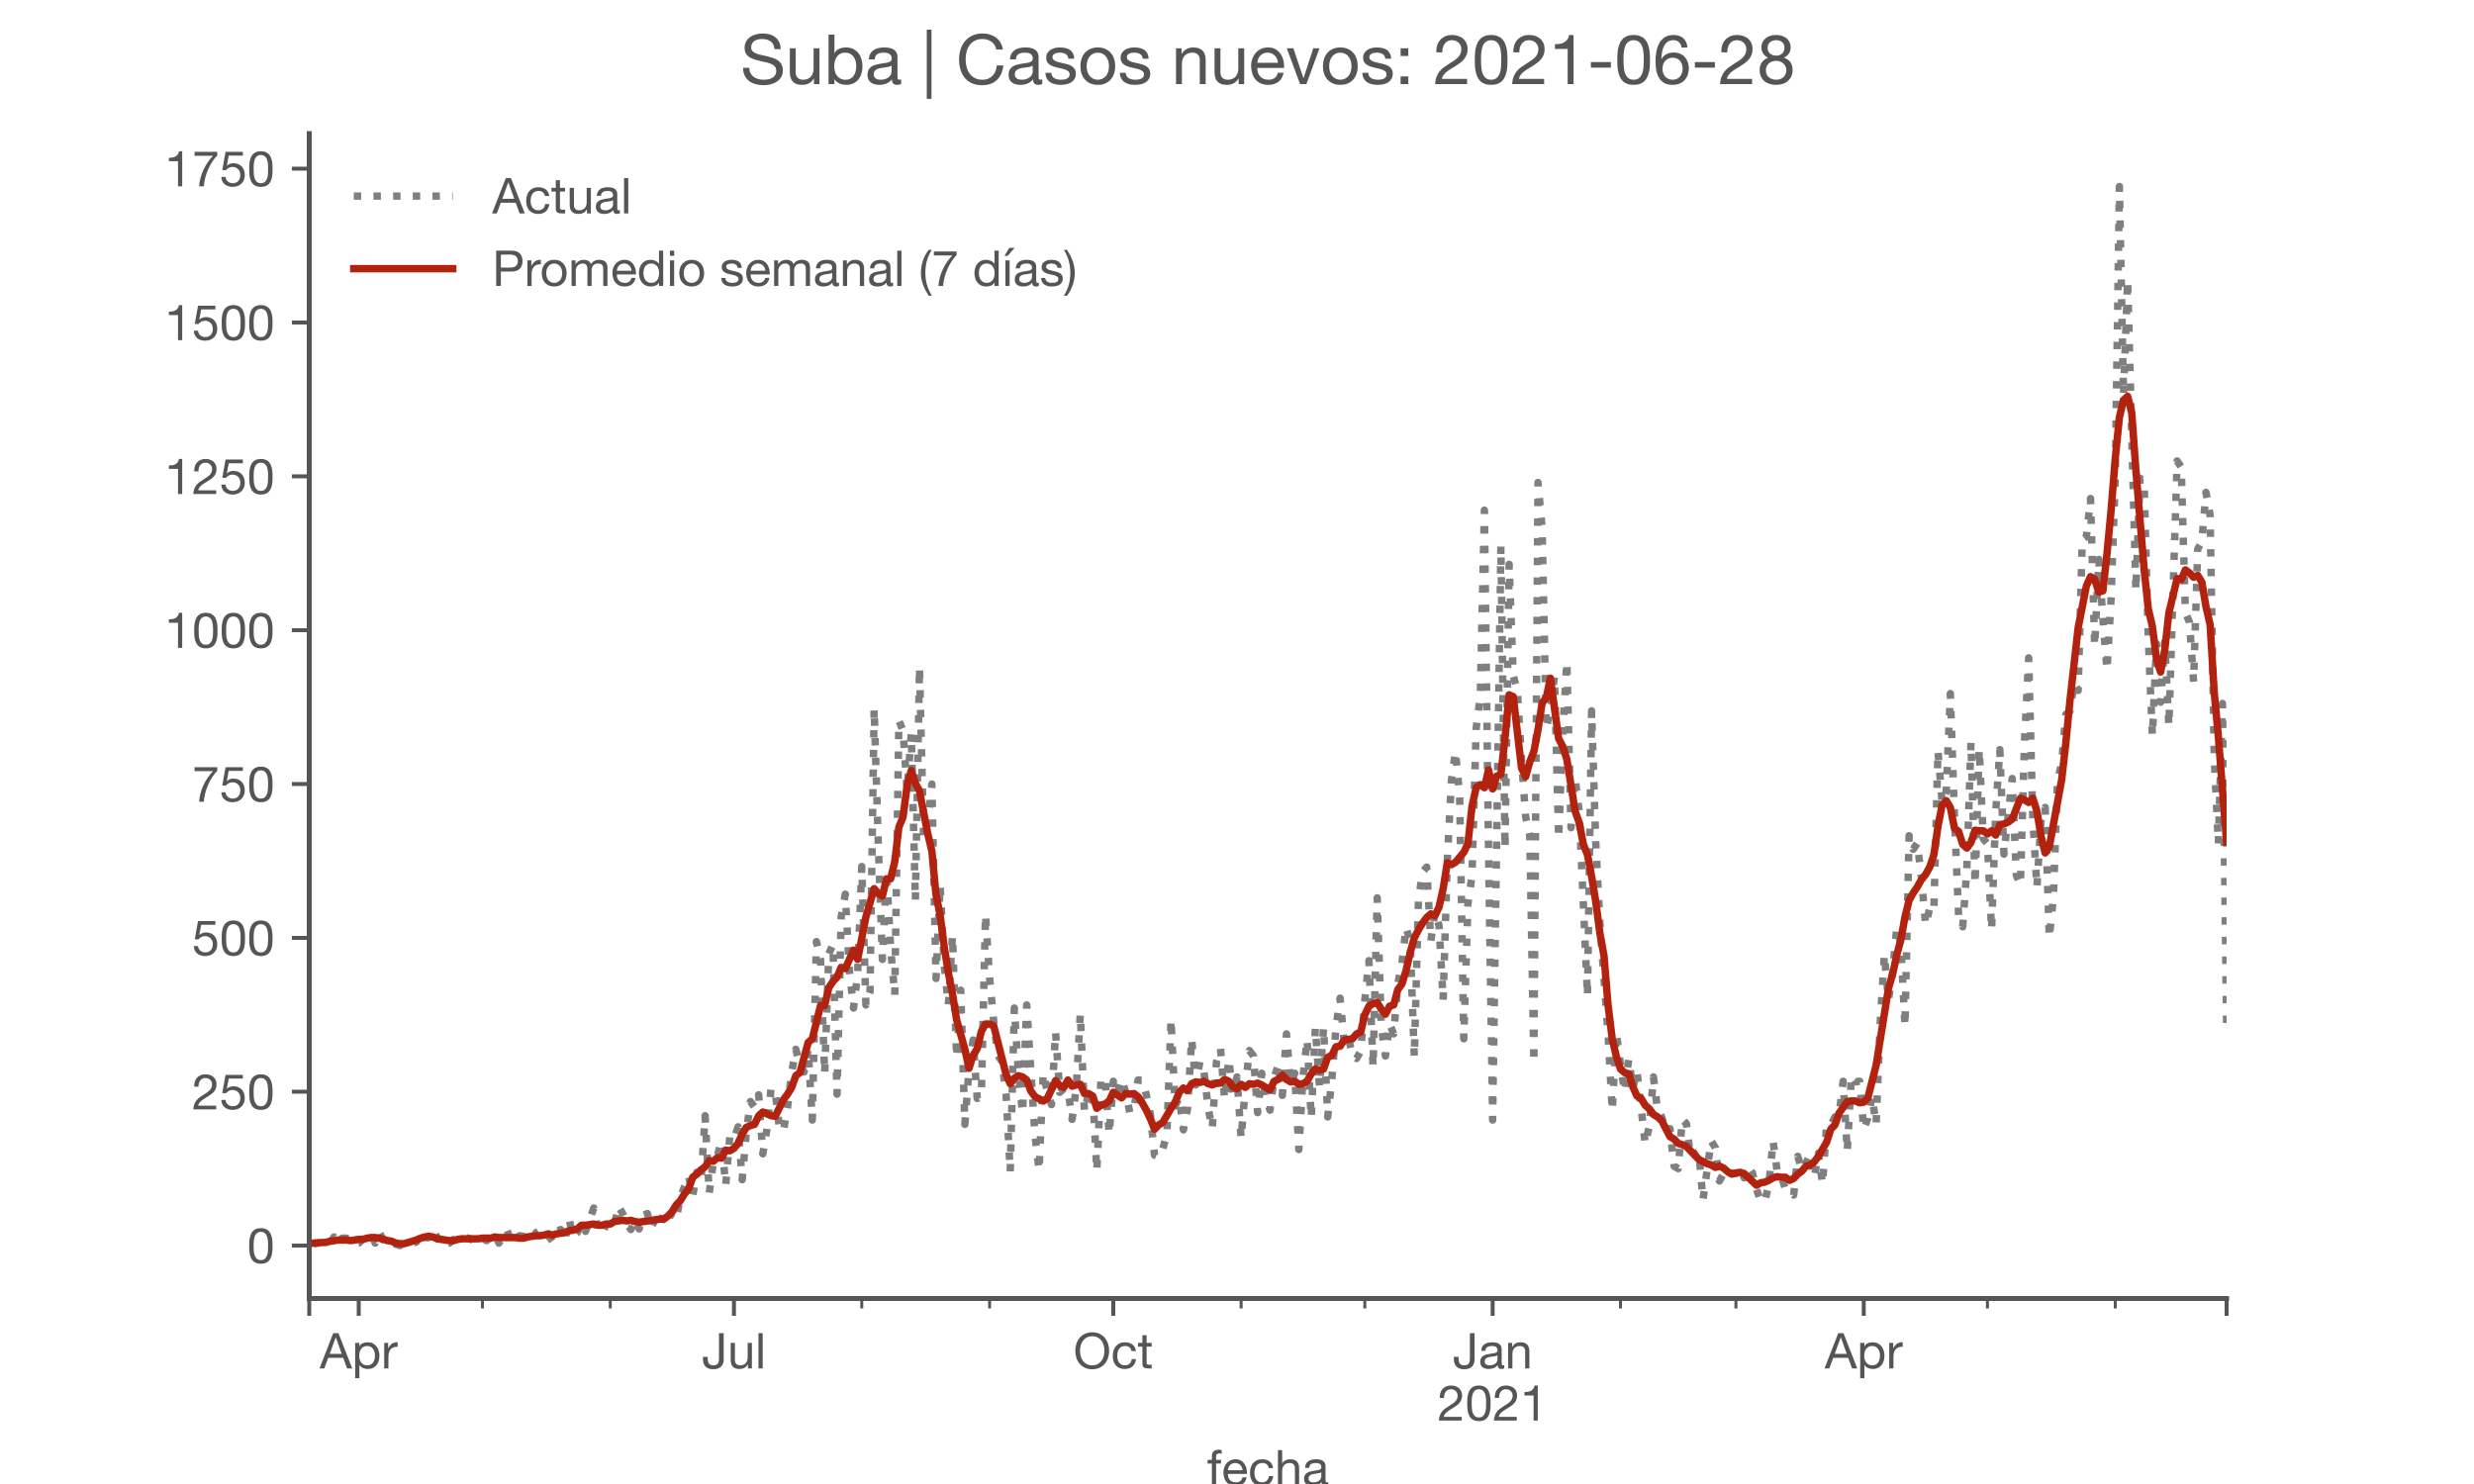 <?xml version="1.0" encoding="utf-8" standalone="no"?>
<!DOCTYPE svg PUBLIC "-//W3C//DTD SVG 1.1//EN"
  "http://www.w3.org/Graphics/SVG/1.1/DTD/svg11.dtd">
<!-- Created with matplotlib (https://matplotlib.org/) -->
<svg height="300pt" version="1.1" viewBox="0 0 500 300" width="500pt" xmlns="http://www.w3.org/2000/svg" xmlns:xlink="http://www.w3.org/1999/xlink">
 <defs>
  <style type="text/css">*{stroke-linecap:butt;stroke-linejoin:round;}</style>
 </defs>
 <g id="figure_1">
  <g id="patch_1">
   <path d="M 0 300 
L 500 300 
L 500 0 
L 0 0 
z
" style="fill:#ffffff;"/>
  </g>
  <g id="axes_1">
   <g id="patch_2">
    <path d="M 62.5 262.5 
L 450 262.5 
L 450 27 
L 62.5 27 
z
" style="fill:#ffffff;"/>
   </g>
   <g id="matplotlib.axis_1">
    <g id="xtick_1">
     <g id="line2d_1">
      <defs>
       <path d="M 0 0 
L 0 3.5 
" id="m8b0d705ba5" style="stroke:#555555;stroke-width:0.8;"/>
      </defs>
      <g>
       <use style="fill:#555555;stroke:#555555;stroke-width:0.8;" x="62.5" xlink:href="#m8b0d705ba5" y="262.5"/>
      </g>
     </g>
    </g>
    <g id="xtick_2">
     <g id="line2d_2">
      <g>
       <use style="fill:#555555;stroke:#555555;stroke-width:0.8;" x="72.5" xlink:href="#m8b0d705ba5" y="262.5"/>
      </g>
     </g>
     <g id="text_1">
      <!-- Apr -->
      <g style="fill:#555555;" transform="translate(64.63 276.641)scale(0.1 -0.1)">
       <defs>
        <path d="M 20.094 29.5 
L 32.203 62.797 
L 32.406 62.797 
L 44.297 29.5 
z
M 27.203 71.406 
L -0.594 0 
L 9.094 0 
L 17.094 21.5 
L 47.297 21.5 
L 55.094 0 
L 65.594 0 
L 37.703 71.406 
z
" id="HelveticaNeue-65"/>
        <path d="M 6.703 51.703 
L 6.703 -19.703 
L 15.203 -19.703 
L 15.203 6.906 
L 15.406 6.906 
Q 16.797 4.594 18.844 3.047 
Q 20.906 1.5 23.203 0.594 
Q 25.5 -0.297 27.844 -0.688 
Q 30.203 -1.094 32.094 -1.094 
Q 38 -1.094 42.453 1 
Q 46.906 3.094 49.844 6.75 
Q 52.797 10.406 54.25 15.297 
Q 55.703 20.203 55.703 25.703 
Q 55.703 31.203 54.203 36.094 
Q 52.703 41 49.75 44.75 
Q 46.797 48.5 42.344 50.703 
Q 37.906 52.906 31.906 52.906 
Q 26.5 52.906 22 50.953 
Q 17.5 49 15.406 44.703 
L 15.203 44.703 
L 15.203 51.703 
z
M 46.703 26.297 
Q 46.703 22.5 45.891 18.891 
Q 45.094 15.297 43.297 12.5 
Q 41.5 9.703 38.547 8 
Q 35.594 6.297 31.203 6.297 
Q 26.797 6.297 23.688 7.938 
Q 20.594 9.594 18.641 12.297 
Q 16.703 15 15.797 18.547 
Q 14.906 22.094 14.906 25.906 
Q 14.906 29.5 15.75 33 
Q 16.594 36.5 18.5 39.25 
Q 20.406 42 23.406 43.703 
Q 26.406 45.406 30.703 45.406 
Q 34.797 45.406 37.844 43.797 
Q 40.906 42.203 42.844 39.5 
Q 44.797 36.797 45.75 33.344 
Q 46.703 29.906 46.703 26.297 
z
" id="HelveticaNeue-112"/>
        <path d="M 6.094 51.703 
L 6.094 0 
L 14.594 0 
L 14.594 23 
Q 14.594 28 15.594 31.844 
Q 16.594 35.703 18.797 38.391 
Q 21 41.094 24.594 42.5 
Q 28.203 43.906 33.297 43.906 
L 33.297 52.906 
Q 26.406 53.094 21.906 50.094 
Q 17.406 47.094 14.297 40.797 
L 14.094 40.797 
L 14.094 51.703 
z
" id="HelveticaNeue-114"/>
       </defs>
       <use xlink:href="#HelveticaNeue-65"/>
       <use x="64.8" xlink:href="#HelveticaNeue-112"/>
       <use x="124.1" xlink:href="#HelveticaNeue-114"/>
      </g>
     </g>
    </g>
    <g id="xtick_3">
     <g id="line2d_3">
      <g>
       <use style="fill:#555555;stroke:#555555;stroke-width:0.8;" x="148.333" xlink:href="#m8b0d705ba5" y="262.5"/>
      </g>
     </g>
     <g id="text_2">
      <!-- Jul -->
      <g style="fill:#555555;" transform="translate(141.848 276.641)scale(0.1 -0.1)">
       <defs>
        <path d="M 44.094 17.797 
L 44.094 71.406 
L 34.594 71.406 
L 34.594 19.203 
Q 34.594 13.297 32.141 9.797 
Q 29.703 6.297 23.203 6.297 
Q 19.703 6.297 17.453 7.344 
Q 15.203 8.406 13.953 10.297 
Q 12.703 12.203 12.203 14.797 
Q 11.703 17.406 11.703 20.5 
L 11.703 23.5 
L 2.203 23.5 
L 2.203 19.094 
Q 2.203 8.906 7.594 3.656 
Q 13 -1.594 23 -1.594 
Q 29 -1.594 33.047 0.047 
Q 37.094 1.703 39.547 4.453 
Q 42 7.203 43.047 10.703 
Q 44.094 14.203 44.094 17.797 
z
" id="HelveticaNeue-74"/>
        <path d="M 49.203 0 
L 49.203 51.703 
L 40.703 51.703 
L 40.703 22.5 
Q 40.703 19 39.75 16.047 
Q 38.797 13.094 36.891 10.891 
Q 35 8.703 32.141 7.5 
Q 29.297 6.297 25.406 6.297 
Q 20.5 6.297 17.703 9.094 
Q 14.906 11.906 14.906 16.703 
L 14.906 51.703 
L 6.406 51.703 
L 6.406 17.703 
Q 6.406 13.5 7.25 10.047 
Q 8.094 6.594 10.188 4.094 
Q 12.297 1.594 15.688 0.25 
Q 19.094 -1.094 24.203 -1.094 
Q 29.906 -1.094 34.094 1.156 
Q 38.297 3.406 41 8.203 
L 41.203 8.203 
L 41.203 0 
z
" id="HelveticaNeue-117"/>
        <path d="M 6.906 71.406 
L 6.906 0 
L 15.406 0 
L 15.406 71.406 
z
" id="HelveticaNeue-108"/>
       </defs>
       <use xlink:href="#HelveticaNeue-74"/>
       <use x="51.9" xlink:href="#HelveticaNeue-117"/>
       <use x="107.5" xlink:href="#HelveticaNeue-108"/>
      </g>
     </g>
    </g>
    <g id="xtick_4">
     <g id="line2d_4">
      <g>
       <use style="fill:#555555;stroke:#555555;stroke-width:0.8;" x="225" xlink:href="#m8b0d705ba5" y="262.5"/>
      </g>
     </g>
     <g id="text_3">
      <!-- Oct -->
      <g style="fill:#555555;" transform="translate(216.94 276.641)scale(0.1 -0.1)">
       <defs>
        <path d="M 13.297 35.703 
Q 13.297 41.094 14.688 46.344 
Q 16.094 51.594 19.094 55.797 
Q 22.094 60 26.797 62.547 
Q 31.5 65.094 38 65.094 
Q 44.5 65.094 49.203 62.547 
Q 53.906 60 56.906 55.797 
Q 59.906 51.594 61.297 46.344 
Q 62.703 41.094 62.703 35.703 
Q 62.703 30.297 61.297 25.047 
Q 59.906 19.797 56.906 15.594 
Q 53.906 11.406 49.203 8.844 
Q 44.5 6.297 38 6.297 
Q 31.5 6.297 26.797 8.844 
Q 22.094 11.406 19.094 15.594 
Q 16.094 19.797 14.688 25.047 
Q 13.297 30.297 13.297 35.703 
z
M 3.797 35.703 
Q 3.797 28.406 5.938 21.656 
Q 8.094 14.906 12.391 9.703 
Q 16.703 4.5 23.094 1.453 
Q 29.5 -1.594 38 -1.594 
Q 46.5 -1.594 52.891 1.453 
Q 59.297 4.5 63.594 9.703 
Q 67.906 14.906 70.047 21.656 
Q 72.203 28.406 72.203 35.703 
Q 72.203 43 70.047 49.75 
Q 67.906 56.5 63.594 61.703 
Q 59.297 66.906 52.891 70 
Q 46.5 73.094 38 73.094 
Q 29.5 73.094 23.094 70 
Q 16.703 66.906 12.391 61.703 
Q 8.094 56.5 5.938 49.75 
Q 3.797 43 3.797 35.703 
z
" id="HelveticaNeue-79"/>
        <path d="M 41.5 35.094 
L 50.297 35.094 
Q 49.797 39.703 47.891 43.047 
Q 46 46.406 43.047 48.594 
Q 40.094 50.797 36.25 51.844 
Q 32.406 52.906 28 52.906 
Q 21.906 52.906 17.297 50.75 
Q 12.703 48.594 9.641 44.844 
Q 6.594 41.094 5.094 36.047 
Q 3.594 31 3.594 25.203 
Q 3.594 19.406 5.141 14.547 
Q 6.703 9.703 9.75 6.203 
Q 12.797 2.703 17.344 0.797 
Q 21.906 -1.094 27.797 -1.094 
Q 37.703 -1.094 43.453 4.094 
Q 49.203 9.297 50.594 18.906 
L 41.906 18.906 
Q 41.094 12.906 37.547 9.594 
Q 34 6.297 27.703 6.297 
Q 23.703 6.297 20.797 7.891 
Q 17.906 9.5 16.094 12.141 
Q 14.297 14.797 13.438 18.188 
Q 12.594 21.594 12.594 25.203 
Q 12.594 29.094 13.391 32.75 
Q 14.203 36.406 16.047 39.203 
Q 17.906 42 21 43.703 
Q 24.094 45.406 28.703 45.406 
Q 34.094 45.406 37.297 42.703 
Q 40.5 40 41.5 35.094 
z
" id="HelveticaNeue-99"/>
        <path d="M 18.203 51.703 
L 18.203 67.203 
L 9.703 67.203 
L 9.703 51.703 
L 0.906 51.703 
L 0.906 44.203 
L 9.703 44.203 
L 9.703 11.297 
Q 9.703 7.703 10.391 5.5 
Q 11.094 3.297 12.547 2.094 
Q 14 0.906 16.344 0.453 
Q 18.703 0 22 0 
L 28.5 0 
L 28.5 7.5 
L 24.594 7.5 
Q 22.594 7.5 21.344 7.641 
Q 20.094 7.797 19.391 8.297 
Q 18.703 8.797 18.453 9.688 
Q 18.203 10.594 18.203 12.094 
L 18.203 44.203 
L 28.5 44.203 
L 28.5 51.703 
z
" id="HelveticaNeue-116"/>
       </defs>
       <use xlink:href="#HelveticaNeue-79"/>
       <use x="76" xlink:href="#HelveticaNeue-99"/>
       <use x="129.7" xlink:href="#HelveticaNeue-116"/>
      </g>
     </g>
    </g>
    <g id="xtick_5">
     <g id="line2d_5">
      <g>
       <use style="fill:#555555;stroke:#555555;stroke-width:0.8;" x="301.667" xlink:href="#m8b0d705ba5" y="262.5"/>
      </g>
     </g>
     <g id="text_4">
      <!-- Jan -->
      <g style="fill:#555555;" transform="translate(293.607 276.641)scale(0.1 -0.1)">
       <defs>
        <path d="M 52.203 0.203 
Q 50 -1.094 46.094 -1.094 
Q 42.797 -1.094 40.844 0.75 
Q 38.906 2.594 38.906 6.797 
Q 35.406 2.594 30.75 0.75 
Q 26.094 -1.094 20.703 -1.094 
Q 17.203 -1.094 14.047 -0.297 
Q 10.906 0.5 8.594 2.203 
Q 6.297 3.906 4.938 6.656 
Q 3.594 9.406 3.594 13.297 
Q 3.594 17.703 5.094 20.5 
Q 6.594 23.297 9.047 25.047 
Q 11.5 26.797 14.641 27.688 
Q 17.797 28.594 21.094 29.203 
Q 24.594 29.906 27.75 30.25 
Q 30.906 30.594 33.297 31.25 
Q 35.703 31.906 37.094 33.156 
Q 38.5 34.406 38.5 36.797 
Q 38.5 39.594 37.453 41.297 
Q 36.406 43 34.75 43.891 
Q 33.094 44.797 31.047 45.094 
Q 29 45.406 27 45.406 
Q 21.594 45.406 18 43.344 
Q 14.406 41.297 14.094 35.594 
L 5.594 35.594 
Q 5.797 40.406 7.594 43.703 
Q 9.406 47 12.406 49.047 
Q 15.406 51.094 19.25 52 
Q 23.094 52.906 27.5 52.906 
Q 31 52.906 34.453 52.406 
Q 37.906 51.906 40.703 50.344 
Q 43.5 48.797 45.203 46 
Q 46.906 43.203 46.906 38.703 
L 46.906 12.094 
Q 46.906 9.094 47.25 7.688 
Q 47.594 6.297 49.594 6.297 
Q 50.703 6.297 52.203 6.797 
z
M 38.406 26.703 
Q 36.797 25.5 34.188 24.953 
Q 31.594 24.406 28.75 24.047 
Q 25.906 23.703 23 23.25 
Q 20.094 22.797 17.797 21.797 
Q 15.5 20.797 14.047 18.938 
Q 12.594 17.094 12.594 13.906 
Q 12.594 11.797 13.438 10.344 
Q 14.297 8.906 15.641 8 
Q 17 7.094 18.797 6.688 
Q 20.594 6.297 22.594 6.297 
Q 26.797 6.297 29.797 7.438 
Q 32.797 8.594 34.688 10.344 
Q 36.594 12.094 37.5 14.141 
Q 38.406 16.203 38.406 18 
z
" id="HelveticaNeue-97"/>
        <path d="M 6.406 51.703 
L 6.406 0 
L 14.906 0 
L 14.906 29.203 
Q 14.906 32.703 15.844 35.641 
Q 16.797 38.594 18.688 40.797 
Q 20.594 43 23.438 44.203 
Q 26.297 45.406 30.203 45.406 
Q 35.094 45.406 37.891 42.594 
Q 40.703 39.797 40.703 35 
L 40.703 0 
L 49.203 0 
L 49.203 34 
Q 49.203 38.203 48.344 41.641 
Q 47.5 45.094 45.391 47.594 
Q 43.297 50.094 39.891 51.5 
Q 36.5 52.906 31.406 52.906 
Q 19.906 52.906 14.594 43.5 
L 14.406 43.5 
L 14.406 51.703 
z
" id="HelveticaNeue-110"/>
       </defs>
       <use xlink:href="#HelveticaNeue-74"/>
       <use x="51.9" xlink:href="#HelveticaNeue-97"/>
       <use x="105.6" xlink:href="#HelveticaNeue-110"/>
      </g>
      <!-- 2021 -->
      <g style="fill:#555555;" transform="translate(290.548 287.18)scale(0.1 -0.1)">
       <defs>
        <path d="M 4.406 45.797 
L 12.906 45.797 
Q 12.797 49 13.547 52.141 
Q 14.297 55.297 16 57.797 
Q 17.703 60.297 20.344 61.844 
Q 23 63.406 26.703 63.406 
Q 29.5 63.406 32 62.5 
Q 34.5 61.594 36.344 59.891 
Q 38.203 58.203 39.297 55.844 
Q 40.406 53.5 40.406 50.594 
Q 40.406 46.906 39.25 44.094 
Q 38.094 41.297 35.844 38.891 
Q 33.594 36.5 30.188 34.141 
Q 26.797 31.797 22.297 29 
Q 18.594 26.797 15.188 24.297 
Q 11.797 21.797 9.094 18.5 
Q 6.406 15.203 4.656 10.75 
Q 2.906 6.297 2.406 0 
L 48.703 0 
L 48.703 7.5 
L 12.297 7.5 
Q 12.906 10.797 14.844 13.344 
Q 16.797 15.906 19.547 18.094 
Q 22.297 20.297 25.594 22.25 
Q 28.906 24.203 32.203 26.203 
Q 35.5 28.297 38.594 30.594 
Q 41.703 32.906 44.094 35.75 
Q 46.5 38.594 47.953 42.188 
Q 49.406 45.797 49.406 50.5 
Q 49.406 55.5 47.656 59.297 
Q 45.906 63.094 42.906 65.641 
Q 39.906 68.203 35.844 69.547 
Q 31.797 70.906 27.203 70.906 
Q 21.594 70.906 17.188 69 
Q 12.797 67.094 9.844 63.75 
Q 6.906 60.406 5.5 55.797 
Q 4.094 51.203 4.406 45.797 
z
" id="HelveticaNeue-50"/>
        <path d="M 13.203 34.906 
Q 13.203 37.5 13.25 40.641 
Q 13.297 43.797 13.75 46.938 
Q 14.203 50.094 15.047 53.094 
Q 15.906 56.094 17.547 58.344 
Q 19.203 60.594 21.703 62 
Q 24.203 63.406 27.797 63.406 
Q 31.406 63.406 33.906 62 
Q 36.406 60.594 38.047 58.344 
Q 39.703 56.094 40.547 53.094 
Q 41.406 50.094 41.844 46.938 
Q 42.297 43.797 42.344 40.641 
Q 42.406 37.5 42.406 34.906 
Q 42.406 30.906 42.156 25.953 
Q 41.906 21 40.547 16.641 
Q 39.203 12.297 36.203 9.297 
Q 33.203 6.297 27.797 6.297 
Q 22.406 6.297 19.406 9.297 
Q 16.406 12.297 15.047 16.641 
Q 13.703 21 13.453 25.953 
Q 13.203 30.906 13.203 34.906 
z
M 4.203 34.797 
Q 4.203 30.906 4.391 26.703 
Q 4.594 22.5 5.391 18.5 
Q 6.203 14.5 7.703 10.953 
Q 9.203 7.406 11.797 4.703 
Q 14.406 2 18.344 0.453 
Q 22.297 -1.094 27.797 -1.094 
Q 33.406 -1.094 37.297 0.453 
Q 41.203 2 43.797 4.703 
Q 46.406 7.406 47.906 10.953 
Q 49.406 14.5 50.203 18.5 
Q 51 22.5 51.203 26.703 
Q 51.406 30.906 51.406 34.797 
Q 51.406 38.703 51.203 42.891 
Q 51 47.094 50.203 51.094 
Q 49.406 55.094 47.906 58.688 
Q 46.406 62.297 43.797 65 
Q 41.203 67.703 37.25 69.297 
Q 33.297 70.906 27.797 70.906 
Q 22.297 70.906 18.344 69.297 
Q 14.406 67.703 11.797 65 
Q 9.203 62.297 7.703 58.688 
Q 6.203 55.094 5.391 51.094 
Q 4.594 47.094 4.391 42.891 
Q 4.203 38.703 4.203 34.797 
z
" id="HelveticaNeue-48"/>
        <path d="M 35.594 0 
L 35.594 70.906 
L 29.094 70.906 
Q 28.406 66.906 26.5 64.297 
Q 24.594 61.703 21.844 60.203 
Q 19.094 58.703 15.688 58.141 
Q 12.297 57.594 8.703 57.594 
L 8.703 50.797 
L 27.094 50.797 
L 27.094 0 
z
" id="HelveticaNeue-49"/>
       </defs>
       <use xlink:href="#HelveticaNeue-50"/>
       <use x="55.6" xlink:href="#HelveticaNeue-48"/>
       <use x="111.2" xlink:href="#HelveticaNeue-50"/>
       <use x="166.8" xlink:href="#HelveticaNeue-49"/>
      </g>
     </g>
    </g>
    <g id="xtick_6">
     <g id="line2d_6">
      <g>
       <use style="fill:#555555;stroke:#555555;stroke-width:0.8;" x="376.667" xlink:href="#m8b0d705ba5" y="262.5"/>
      </g>
     </g>
     <g id="text_5">
      <!-- Apr -->
      <g style="fill:#555555;" transform="translate(368.797 276.641)scale(0.1 -0.1)">
       <use xlink:href="#HelveticaNeue-65"/>
       <use x="64.8" xlink:href="#HelveticaNeue-112"/>
       <use x="124.1" xlink:href="#HelveticaNeue-114"/>
      </g>
     </g>
    </g>
    <g id="xtick_7">
     <g id="line2d_7">
      <g>
       <use style="fill:#555555;stroke:#555555;stroke-width:0.8;" x="450" xlink:href="#m8b0d705ba5" y="262.5"/>
      </g>
     </g>
    </g>
    <g id="xtick_8">
     <g id="line2d_8">
      <defs>
       <path d="M 0 0 
L 0 2 
" id="meb47bd0eca" style="stroke:#555555;stroke-width:0.6;"/>
      </defs>
      <g>
       <use style="fill:#555555;stroke:#555555;stroke-width:0.6;" x="97.5" xlink:href="#meb47bd0eca" y="262.5"/>
      </g>
     </g>
    </g>
    <g id="xtick_9">
     <g id="line2d_9">
      <g>
       <use style="fill:#555555;stroke:#555555;stroke-width:0.6;" x="123.333" xlink:href="#meb47bd0eca" y="262.5"/>
      </g>
     </g>
    </g>
    <g id="xtick_10">
     <g id="line2d_10">
      <g>
       <use style="fill:#555555;stroke:#555555;stroke-width:0.6;" x="174.167" xlink:href="#meb47bd0eca" y="262.5"/>
      </g>
     </g>
    </g>
    <g id="xtick_11">
     <g id="line2d_11">
      <g>
       <use style="fill:#555555;stroke:#555555;stroke-width:0.6;" x="200" xlink:href="#meb47bd0eca" y="262.5"/>
      </g>
     </g>
    </g>
    <g id="xtick_12">
     <g id="line2d_12">
      <g>
       <use style="fill:#555555;stroke:#555555;stroke-width:0.6;" x="250.833" xlink:href="#meb47bd0eca" y="262.5"/>
      </g>
     </g>
    </g>
    <g id="xtick_13">
     <g id="line2d_13">
      <g>
       <use style="fill:#555555;stroke:#555555;stroke-width:0.6;" x="275.833" xlink:href="#meb47bd0eca" y="262.5"/>
      </g>
     </g>
    </g>
    <g id="xtick_14">
     <g id="line2d_14">
      <g>
       <use style="fill:#555555;stroke:#555555;stroke-width:0.6;" x="327.5" xlink:href="#meb47bd0eca" y="262.5"/>
      </g>
     </g>
    </g>
    <g id="xtick_15">
     <g id="line2d_15">
      <g>
       <use style="fill:#555555;stroke:#555555;stroke-width:0.6;" x="350.833" xlink:href="#meb47bd0eca" y="262.5"/>
      </g>
     </g>
    </g>
    <g id="xtick_16">
     <g id="line2d_16">
      <g>
       <use style="fill:#555555;stroke:#555555;stroke-width:0.6;" x="401.667" xlink:href="#meb47bd0eca" y="262.5"/>
      </g>
     </g>
    </g>
    <g id="xtick_17">
     <g id="line2d_17">
      <g>
       <use style="fill:#555555;stroke:#555555;stroke-width:0.6;" x="427.5" xlink:href="#meb47bd0eca" y="262.5"/>
      </g>
     </g>
    </g>
    <g id="text_6">
     <!-- fecha -->
     <g style="fill:#555555;" transform="translate(243.935 300.291)scale(0.1 -0.1)">
      <defs>
       <path d="M 9.906 44.203 
L 9.906 0 
L 18.406 0 
L 18.406 44.203 
L 28.406 44.203 
L 28.406 51.703 
L 18.406 51.703 
L 18.406 58.906 
Q 18.406 62.297 20.094 63.5 
Q 21.797 64.703 24.906 64.703 
Q 26 64.703 27.297 64.547 
Q 28.594 64.406 29.703 64 
L 29.703 71.406 
Q 28.5 71.797 26.953 72 
Q 25.406 72.203 24.203 72.203 
Q 17.203 72.203 13.547 68.953 
Q 9.906 65.703 9.906 59.406 
L 9.906 51.703 
L 1.203 51.703 
L 1.203 44.203 
z
" id="HelveticaNeue-102"/>
       <path d="M 42.297 30.797 
L 12.594 30.797 
Q 12.797 33.797 13.891 36.438 
Q 15 39.094 16.891 41.094 
Q 18.797 43.094 21.438 44.25 
Q 24.094 45.406 27.406 45.406 
Q 30.594 45.406 33.25 44.25 
Q 35.906 43.094 37.844 41.141 
Q 39.797 39.203 40.938 36.5 
Q 42.094 33.797 42.297 30.797 
z
M 50.5 16.406 
L 42.094 16.406 
Q 41 11.297 37.547 8.797 
Q 34.094 6.297 28.703 6.297 
Q 24.5 6.297 21.391 7.688 
Q 18.297 9.094 16.297 11.438 
Q 14.297 13.797 13.391 16.844 
Q 12.5 19.906 12.594 23.297 
L 51.297 23.297 
Q 51.5 28 50.453 33.203 
Q 49.406 38.406 46.656 42.797 
Q 43.906 47.203 39.344 50.047 
Q 34.797 52.906 27.906 52.906 
Q 22.594 52.906 18.141 50.906 
Q 13.703 48.906 10.453 45.297 
Q 7.203 41.703 5.391 36.797 
Q 3.594 31.906 3.594 26 
Q 3.797 20.094 5.344 15.094 
Q 6.906 10.094 10 6.5 
Q 13.094 2.906 17.641 0.906 
Q 22.203 -1.094 28.406 -1.094 
Q 37.203 -1.094 43 3.297 
Q 48.797 7.703 50.5 16.406 
z
" id="HelveticaNeue-101"/>
       <path d="M 6.406 71.406 
L 6.406 0 
L 14.906 0 
L 14.906 29.203 
Q 14.906 32.703 15.844 35.641 
Q 16.797 38.594 18.688 40.797 
Q 20.594 43 23.438 44.203 
Q 26.297 45.406 30.203 45.406 
Q 35.094 45.406 37.891 42.594 
Q 40.703 39.797 40.703 35 
L 40.703 0 
L 49.203 0 
L 49.203 34 
Q 49.203 38.203 48.344 41.641 
Q 47.5 45.094 45.391 47.594 
Q 43.297 50.094 39.891 51.5 
Q 36.5 52.906 31.406 52.906 
Q 29.094 52.906 26.641 52.406 
Q 24.203 51.906 21.953 50.844 
Q 19.703 49.797 17.891 48.141 
Q 16.094 46.5 15.094 44.094 
L 14.906 44.094 
L 14.906 71.406 
z
" id="HelveticaNeue-104"/>
      </defs>
      <use xlink:href="#HelveticaNeue-102"/>
      <use x="29.6" xlink:href="#HelveticaNeue-101"/>
      <use x="83.3" xlink:href="#HelveticaNeue-99"/>
      <use x="137" xlink:href="#HelveticaNeue-104"/>
      <use x="192.6" xlink:href="#HelveticaNeue-97"/>
     </g>
    </g>
   </g>
   <g id="matplotlib.axis_2">
    <g id="ytick_1">
     <g id="line2d_18">
      <defs>
       <path d="M 0 0 
L -3.5 0 
" id="m43ed42f785" style="stroke:#555555;stroke-width:0.8;"/>
      </defs>
      <g>
       <use style="fill:#555555;stroke:#555555;stroke-width:0.8;" x="62.5" xlink:href="#m43ed42f785" y="251.795"/>
      </g>
     </g>
     <g id="text_7">
      <!-- 0 -->
      <g style="fill:#555555;" transform="translate(49.941 255.366)scale(0.1 -0.1)">
       <use xlink:href="#HelveticaNeue-48"/>
      </g>
     </g>
    </g>
    <g id="ytick_2">
     <g id="line2d_19">
      <g>
       <use style="fill:#555555;stroke:#555555;stroke-width:0.8;" x="62.5" xlink:href="#m43ed42f785" y="220.696"/>
      </g>
     </g>
     <g id="text_8">
      <!-- 250 -->
      <g style="fill:#555555;" transform="translate(38.822 224.266)scale(0.1 -0.1)">
       <defs>
        <path d="M 47 62.203 
L 47 69.703 
L 12 69.703 
L 5.406 32.906 
L 12.703 32.5 
Q 15.203 35.5 18.453 37.344 
Q 21.703 39.203 25.906 39.203 
Q 29.5 39.203 32.453 38 
Q 35.406 36.797 37.5 34.641 
Q 39.594 32.5 40.75 29.547 
Q 41.906 26.594 41.906 23.094 
Q 41.906 18.906 40.703 15.75 
Q 39.5 12.594 37.453 10.5 
Q 35.406 8.406 32.656 7.344 
Q 29.906 6.297 26.906 6.297 
Q 23.703 6.297 21.047 7.25 
Q 18.406 8.203 16.453 9.953 
Q 14.5 11.703 13.344 14.047 
Q 12.203 16.406 12 19.094 
L 3.5 19.094 
Q 3.594 14.297 5.391 10.5 
Q 7.203 6.703 10.297 4.141 
Q 13.406 1.594 17.453 0.25 
Q 21.5 -1.094 26.094 -1.094 
Q 32.297 -1.094 36.938 0.844 
Q 41.594 2.797 44.688 6.094 
Q 47.797 9.406 49.344 13.656 
Q 50.906 17.906 50.906 22.406 
Q 50.906 28.5 49.094 33.047 
Q 47.297 37.594 44.188 40.641 
Q 41.094 43.703 36.891 45.203 
Q 32.703 46.703 28 46.703 
Q 24.406 46.703 20.75 45.453 
Q 17.094 44.203 14.797 41.594 
L 14.594 41.797 
L 18.406 62.203 
z
" id="HelveticaNeue-53"/>
       </defs>
       <use xlink:href="#HelveticaNeue-50"/>
       <use x="55.6" xlink:href="#HelveticaNeue-53"/>
       <use x="111.2" xlink:href="#HelveticaNeue-48"/>
      </g>
     </g>
    </g>
    <g id="ytick_3">
     <g id="line2d_20">
      <g>
       <use style="fill:#555555;stroke:#555555;stroke-width:0.8;" x="62.5" xlink:href="#m43ed42f785" y="189.596"/>
      </g>
     </g>
     <g id="text_9">
      <!-- 500 -->
      <g style="fill:#555555;" transform="translate(38.822 193.166)scale(0.1 -0.1)">
       <use xlink:href="#HelveticaNeue-53"/>
       <use x="55.6" xlink:href="#HelveticaNeue-48"/>
       <use x="111.2" xlink:href="#HelveticaNeue-48"/>
      </g>
     </g>
    </g>
    <g id="ytick_4">
     <g id="line2d_21">
      <g>
       <use style="fill:#555555;stroke:#555555;stroke-width:0.8;" x="62.5" xlink:href="#m43ed42f785" y="158.496"/>
      </g>
     </g>
     <g id="text_10">
      <!-- 750 -->
      <g style="fill:#555555;" transform="translate(38.822 162.066)scale(0.1 -0.1)">
       <defs>
        <path d="M 50.906 62.406 
L 50.906 69.703 
L 5 69.703 
L 5 61.703 
L 42.203 61.703 
Q 36.594 55.797 31.75 48.797 
Q 26.906 41.797 23.203 33.938 
Q 19.5 26.094 17.141 17.547 
Q 14.797 9 14.203 0 
L 23.703 0 
Q 24.203 8.297 26.5 17.094 
Q 28.797 25.906 32.438 34.203 
Q 36.094 42.5 40.797 49.797 
Q 45.5 57.094 50.906 62.406 
z
" id="HelveticaNeue-55"/>
       </defs>
       <use xlink:href="#HelveticaNeue-55"/>
       <use x="55.6" xlink:href="#HelveticaNeue-53"/>
       <use x="111.2" xlink:href="#HelveticaNeue-48"/>
      </g>
     </g>
    </g>
    <g id="ytick_5">
     <g id="line2d_22">
      <g>
       <use style="fill:#555555;stroke:#555555;stroke-width:0.8;" x="62.5" xlink:href="#m43ed42f785" y="127.396"/>
      </g>
     </g>
     <g id="text_11">
      <!-- 1000 -->
      <g style="fill:#555555;" transform="translate(33.263 130.967)scale(0.1 -0.1)">
       <use xlink:href="#HelveticaNeue-49"/>
       <use x="55.6" xlink:href="#HelveticaNeue-48"/>
       <use x="111.2" xlink:href="#HelveticaNeue-48"/>
       <use x="166.8" xlink:href="#HelveticaNeue-48"/>
      </g>
     </g>
    </g>
    <g id="ytick_6">
     <g id="line2d_23">
      <g>
       <use style="fill:#555555;stroke:#555555;stroke-width:0.8;" x="62.5" xlink:href="#m43ed42f785" y="96.297"/>
      </g>
     </g>
     <g id="text_12">
      <!-- 1250 -->
      <g style="fill:#555555;" transform="translate(33.263 99.867)scale(0.1 -0.1)">
       <use xlink:href="#HelveticaNeue-49"/>
       <use x="55.6" xlink:href="#HelveticaNeue-50"/>
       <use x="111.2" xlink:href="#HelveticaNeue-53"/>
       <use x="166.8" xlink:href="#HelveticaNeue-48"/>
      </g>
     </g>
    </g>
    <g id="ytick_7">
     <g id="line2d_24">
      <g>
       <use style="fill:#555555;stroke:#555555;stroke-width:0.8;" x="62.5" xlink:href="#m43ed42f785" y="65.197"/>
      </g>
     </g>
     <g id="text_13">
      <!-- 1500 -->
      <g style="fill:#555555;" transform="translate(33.263 68.767)scale(0.1 -0.1)">
       <use xlink:href="#HelveticaNeue-49"/>
       <use x="55.6" xlink:href="#HelveticaNeue-53"/>
       <use x="111.2" xlink:href="#HelveticaNeue-48"/>
       <use x="166.8" xlink:href="#HelveticaNeue-48"/>
      </g>
     </g>
    </g>
    <g id="ytick_8">
     <g id="line2d_25">
      <g>
       <use style="fill:#555555;stroke:#555555;stroke-width:0.8;" x="62.5" xlink:href="#m43ed42f785" y="34.097"/>
      </g>
     </g>
     <g id="text_14">
      <!-- 1750 -->
      <g style="fill:#555555;" transform="translate(33.263 37.667)scale(0.1 -0.1)">
       <use xlink:href="#HelveticaNeue-49"/>
       <use x="55.6" xlink:href="#HelveticaNeue-55"/>
       <use x="111.2" xlink:href="#HelveticaNeue-53"/>
       <use x="166.8" xlink:href="#HelveticaNeue-48"/>
      </g>
     </g>
    </g>
   </g>
   <g id="line2d_26">
    <path clip-path="url(#pf37994973c)" d="M 63.333 251.547 
L 64.167 251.173 
L 65 251.547 
L 65.833 250.925 
L 66.667 251.422 
L 67.5 250.054 
L 68.333 251.298 
L 69.167 250.303 
L 70 250.303 
L 70.833 250.551 
L 71.667 251.422 
L 72.5 251.298 
L 73.333 250.427 
L 75 249.307 
L 75.833 251.298 
L 76.667 249.183 
L 77.5 250.676 
L 78.333 250.925 
L 79.167 250.925 
L 80 251.547 
L 80.833 251.795 
L 81.667 251.422 
L 83.333 251.422 
L 84.167 251.049 
L 85 248.934 
L 85.833 250.178 
L 86.667 250.178 
L 87.5 248.685 
L 88.333 250.054 
L 89.167 251.671 
L 90 251.298 
L 90.833 251.298 
L 91.667 250.551 
L 92.5 250.427 
L 93.333 250.054 
L 94.167 250.178 
L 95 250.427 
L 95.833 250.925 
L 96.667 250.178 
L 97.5 250.303 
L 98.333 250.8 
L 99.167 249.929 
L 100 249.432 
L 100.833 251.298 
L 101.667 249.929 
L 102.5 248.81 
L 103.333 250.925 
L 104.167 250.676 
L 105 249.805 
L 105.833 249.929 
L 106.667 250.676 
L 107.5 250.8 
L 108.333 249.183 
L 109.167 248.685 
L 110 249.681 
L 110.833 249.805 
L 111.667 250.925 
L 112.5 248.934 
L 113.333 248.561 
L 114.167 250.8 
L 115 246.446 
L 115.833 249.929 
L 116.667 249.183 
L 117.5 247.193 
L 118.333 248.934 
L 120 244.207 
L 120.833 248.81 
L 121.667 249.307 
L 122.5 247.69 
L 123.333 248.561 
L 124.167 247.69 
L 125 243.834 
L 125.833 245.327 
L 126.667 247.317 
L 127.5 248.561 
L 128.333 246.571 
L 129.167 248.437 
L 130 245.7 
L 130.833 245.327 
L 131.667 248.063 
L 132.5 246.322 
L 133.333 247.815 
L 134.167 245.327 
L 135 246.571 
L 135.833 245.202 
L 136.667 246.446 
L 137.5 242.092 
L 139.167 237.738 
L 140 241.719 
L 140.833 236.992 
L 141.667 238.858 
L 142.5 225.547 
L 143.333 241.222 
L 144.167 234.877 
L 145 233.509 
L 145.833 230.772 
L 146.667 239.604 
L 147.5 229.652 
L 148.333 230.274 
L 149.167 227.786 
L 150 238.485 
L 150.833 228.906 
L 151.667 222.686 
L 152.5 223.806 
L 153.333 221.318 
L 154.167 233.26 
L 155 228.284 
L 155.833 220.074 
L 156.667 220.571 
L 157.5 227.911 
L 158.333 228.657 
L 159.167 223.806 
L 160 216.839 
L 160.833 212.112 
L 161.667 215.222 
L 162.5 216.715 
L 163.333 212.112 
L 164.167 226.418 
L 165 190.342 
L 165.833 194.074 
L 166.667 217.088 
L 167.5 192.83 
L 168.333 190.964 
L 169.167 221.193 
L 170 185.366 
L 170.833 180.764 
L 171.667 196.313 
L 172.5 203.777 
L 173.333 196.811 
L 174.167 175.166 
L 175 203.155 
L 175.833 200.543 
L 176.667 143.195 
L 177.5 170.438 
L 178.333 193.95 
L 179.167 176.285 
L 180 191.586 
L 180.833 201.165 
L 181.667 145.683 
L 182.5 147.673 
L 183.333 159.74 
L 184.167 148.295 
L 185 182.132 
L 185.833 134.86 
L 186.667 169.194 
L 187.5 166.458 
L 188.333 158.496 
L 189.167 197.806 
L 190 178.898 
L 190.833 195.194 
L 191.667 203.155 
L 192.5 189.098 
L 193.333 213.854 
L 194.167 200.17 
L 195 227.289 
L 195.833 216.217 
L 196.667 210.246 
L 197.5 222.064 
L 198.333 221.566 
L 199.167 184.869 
L 200 197.682 
L 200.833 206.514 
L 201.667 213.356 
L 202.5 214.6 
L 203.333 221.193 
L 204.167 236.868 
L 205 203.777 
L 205.833 217.088 
L 206.667 225.05 
L 207.5 203.155 
L 209.167 229.528 
L 210 236.619 
L 210.833 216.964 
L 211.667 220.696 
L 212.5 223.308 
L 213.333 208.629 
L 214.167 220.82 
L 215 220.074 
L 215.833 220.074 
L 216.667 226.294 
L 217.5 220.074 
L 218.333 204.897 
L 219.167 224.801 
L 220 221.069 
L 220.833 220.447 
L 221.667 236.743 
L 222.5 218.208 
L 223.333 217.834 
L 224.167 229.279 
L 225 218.581 
L 225.833 220.944 
L 226.667 218.208 
L 227.5 220.696 
L 228.333 224.925 
L 229.167 224.428 
L 230 218.332 
L 230.833 218.332 
L 231.667 221.318 
L 232.5 225.298 
L 233.333 233.509 
L 234.167 233.882 
L 235 232.265 
L 235.833 229.279 
L 236.667 206.017 
L 237.5 223.557 
L 238.333 221.815 
L 239.167 228.408 
L 240 224.179 
L 240.833 209.997 
L 241.667 219.327 
L 242.5 214.6 
L 243.333 216.715 
L 244.167 223.93 
L 245 228.16 
L 245.833 214.725 
L 246.667 211.988 
L 247.5 222.313 
L 248.333 214.103 
L 249.167 221.193 
L 250 217.71 
L 250.833 230.15 
L 251.667 219.949 
L 252.5 212.361 
L 253.333 213.481 
L 254.167 224.925 
L 255 216.964 
L 255.833 221.94 
L 256.667 224.428 
L 257.5 217.834 
L 258.333 215.347 
L 259.167 221.442 
L 260 209.002 
L 260.833 219.078 
L 261.667 216.964 
L 262.5 232.389 
L 263.333 217.71 
L 264.167 210.122 
L 265 226.045 
L 265.833 207.758 
L 266.667 219.7 
L 267.5 207.634 
L 268.333 225.796 
L 269.167 218.208 
L 270 207.758 
L 270.833 201.787 
L 271.667 210.868 
L 272.5 209.624 
L 273.333 213.481 
L 274.167 213.978 
L 275 212.485 
L 275.833 202.16 
L 276.667 194.199 
L 277.5 215.72 
L 278.333 181.51 
L 279.167 207.634 
L 280 213.481 
L 280.833 207.012 
L 281.667 209.002 
L 282.5 198.926 
L 283.333 194.696 
L 284.167 187.481 
L 285 190.342 
L 285.833 213.729 
L 286.667 182.008 
L 287.5 176.285 
L 288.333 175.29 
L 289.167 190.218 
L 290 184.371 
L 290.833 187.108 
L 291.667 202.16 
L 292.5 174.046 
L 293.333 157.75 
L 294.167 151.903 
L 295 160.86 
L 295.833 209.997 
L 296.667 182.754 
L 297.5 177.032 
L 298.333 147.3 
L 299.167 140.707 
L 300 103.138 
L 300.833 171.807 
L 301.667 226.418 
L 303.333 110.354 
L 304.167 171.558 
L 305 114.086 
L 305.833 136.602 
L 306.667 139.587 
L 307.5 153.52 
L 308.333 165.089 
L 309.167 168.946 
L 310 214.849 
L 310.833 97.541 
L 311.667 106.746 
L 312.5 147.3 
L 313.333 143.444 
L 314.167 136.726 
L 315 169.568 
L 315.833 148.047 
L 316.667 133.741 
L 317.5 167.328 
L 318.333 157.252 
L 319.167 164.218 
L 320.833 201.414 
L 321.667 143.693 
L 322.5 170.314 
L 323.333 186.486 
L 325 209.127 
L 325.833 224.552 
L 326.667 208.753 
L 327.5 215.222 
L 328.333 220.696 
L 329.167 214.103 
L 330 219.949 
L 330.833 216.466 
L 332.5 231.27 
L 333.333 227.662 
L 334.167 217.71 
L 335 224.428 
L 335.833 225.796 
L 336.667 228.906 
L 337.5 228.16 
L 338.333 235.748 
L 339.167 236.246 
L 340 226.294 
L 340.833 227.164 
L 341.667 234.006 
L 342.5 233.26 
L 343.333 232.762 
L 344.167 242.59 
L 345.833 230.648 
L 346.667 232.016 
L 347.5 238.734 
L 348.333 237.241 
L 349.167 237.863 
L 350 237.116 
L 350.833 237.241 
L 351.667 236.121 
L 352.5 238.112 
L 353.333 235.872 
L 354.167 237.116 
L 355 240.475 
L 355.833 242.714 
L 356.667 242.839 
L 357.5 239.48 
L 358.333 230.648 
L 359.167 236.743 
L 360 237.614 
L 360.833 240.475 
L 361.667 240.848 
L 362.5 241.595 
L 363.333 233.758 
L 364.167 236.494 
L 365 235.126 
L 365.833 233.384 
L 366.667 237.987 
L 367.5 233.136 
L 368.333 239.356 
L 369.167 227.413 
L 370 227.538 
L 370.833 225.796 
L 371.667 225.547 
L 372.5 218.581 
L 373.333 232.762 
L 374.167 217.461 
L 375 218.705 
L 375.833 218.581 
L 376.667 228.284 
L 377.5 226.045 
L 378.333 221.691 
L 379.167 227.289 
L 380 206.639 
L 380.833 192.955 
L 381.667 202.16 
L 382.5 196.438 
L 383.333 187.606 
L 384.167 190.84 
L 385 207.509 
L 385.833 168.946 
L 386.667 171.682 
L 387.5 170.438 
L 388.333 177.529 
L 389.167 186.984 
L 390 183.625 
L 390.833 184.247 
L 391.667 151.779 
L 392.5 162.228 
L 393.333 160.113 
L 394.167 140.209 
L 395 164.965 
L 395.833 184.993 
L 396.667 187.357 
L 397.5 175.663 
L 398.333 150.037 
L 399.167 178.773 
L 400 151.405 
L 400.833 169.568 
L 401.667 170.563 
L 402.5 187.979 
L 403.333 164.218 
L 404.167 151.53 
L 405 172.678 
L 406.667 157.377 
L 407.5 176.907 
L 408.333 178.898 
L 409.167 149.664 
L 410 132.994 
L 410.833 165.462 
L 411.667 179.395 
L 412.5 165.711 
L 413.333 163.223 
L 414.167 189.596 
L 415 181.261 
L 415.833 157.625 
L 416.667 154.391 
L 417.5 144.439 
L 418.333 143.817 
L 419.167 138.095 
L 420 139.587 
L 420.833 109.11 
L 421.667 108.488 
L 422.5 100.775 
L 423.333 130.631 
L 424.167 113.09 
L 425 125.157 
L 425.833 135.482 
L 426.667 120.679 
L 427.5 96.545 
L 428.333 37.705 
L 429.167 79.876 
L 430 56.613 
L 431.667 119.435 
L 432.5 96.67 
L 433.333 97.416 
L 434.167 128.765 
L 435 148.793 
L 435.833 130.133 
L 436.667 141.951 
L 437.5 129.76 
L 438.333 146.803 
L 440 93.187 
L 440.833 94.431 
L 441.667 123.789 
L 442.5 125.779 
L 443.333 137.846 
L 444.167 110.976 
L 445 109.483 
L 445.833 99.531 
L 446.667 104.134 
L 447.5 153.023 
L 448.333 170.563 
L 449.167 142.2 
L 450 207.261 
L 450 207.261 
" style="fill:none;stroke:#000000;stroke-dasharray:1.5,2.475;stroke-dashoffset:0;stroke-opacity:0.5;stroke-width:1.5;"/>
   </g>
   <g id="line2d_27">
    <path clip-path="url(#pf37994973c)" d="M 62.5 251.422 
L 63.333 251.298 
L 64.167 251.298 
L 65 251.173 
L 65.833 251.173 
L 66.667 250.925 
L 68.333 250.676 
L 70 250.676 
L 70.833 250.8 
L 72.5 250.551 
L 73.333 250.551 
L 74.167 250.303 
L 75 250.178 
L 75.833 250.178 
L 76.667 250.303 
L 78.333 250.8 
L 79.167 250.925 
L 80 251.298 
L 80.833 251.422 
L 81.667 251.422 
L 84.167 250.676 
L 85 250.303 
L 85.833 250.054 
L 86.667 249.929 
L 87.5 250.054 
L 88.333 250.427 
L 90.833 250.8 
L 91.667 250.8 
L 92.5 250.551 
L 93.333 250.427 
L 96.667 250.427 
L 97.5 250.303 
L 99.167 250.303 
L 100 250.054 
L 100.833 250.178 
L 104.167 250.178 
L 105 250.303 
L 105.833 250.303 
L 106.667 250.054 
L 108.333 249.805 
L 109.167 249.805 
L 110 249.681 
L 110.833 249.432 
L 111.667 249.681 
L 112.5 249.432 
L 114.167 249.183 
L 115 248.81 
L 115.833 248.685 
L 116.667 248.437 
L 117.5 247.69 
L 118.333 247.69 
L 120 247.441 
L 120.833 247.69 
L 121.667 247.69 
L 122.5 247.441 
L 123.333 247.441 
L 124.167 246.944 
L 125.833 246.695 
L 126.667 246.819 
L 127.5 246.695 
L 128.333 246.944 
L 129.167 247.068 
L 133.333 246.446 
L 134.167 246.446 
L 135 245.824 
L 135.833 244.954 
L 136.667 243.585 
L 137.5 242.714 
L 138.333 241.346 
L 139.167 240.351 
L 140 237.987 
L 140.833 237.365 
L 141.667 236.494 
L 142.5 235.872 
L 143.333 234.628 
L 144.167 234.753 
L 145 234.006 
L 145.833 234.131 
L 146.667 232.514 
L 147.5 232.638 
L 148.333 232.14 
L 149.167 231.145 
L 150 229.279 
L 150.833 227.911 
L 151.667 227.538 
L 152.5 227.289 
L 153.333 225.547 
L 154.167 224.801 
L 155.833 225.547 
L 156.667 225.672 
L 158.333 222.313 
L 159.167 221.193 
L 160 219.825 
L 160.833 217.461 
L 161.667 216.839 
L 163.333 210.744 
L 164.167 209.997 
L 165.833 203.28 
L 166.667 203.28 
L 167.5 199.672 
L 168.333 198.428 
L 169.167 197.557 
L 170 195.567 
L 170.833 195.816 
L 172.5 192.084 
L 173.333 193.95 
L 175 185.366 
L 176.667 179.644 
L 177.5 180.639 
L 178.333 181.137 
L 179.167 177.654 
L 180 177.654 
L 180.833 174.17 
L 181.667 167.204 
L 182.5 165.214 
L 183.333 158.745 
L 184.167 155.759 
L 185 158.372 
L 185.833 159.864 
L 187.5 168.572 
L 188.333 172.056 
L 189.167 180.888 
L 190 184.993 
L 190.833 191.462 
L 191.667 196.687 
L 192.5 200.916 
L 193.333 206.141 
L 195 212.112 
L 195.833 215.969 
L 196.667 213.356 
L 197.5 211.988 
L 198.333 208.505 
L 199.167 207.012 
L 200 207.012 
L 200.833 207.385 
L 203.333 217.212 
L 204.167 219.078 
L 205 217.959 
L 205.833 217.461 
L 206.667 217.71 
L 207.5 218.332 
L 208.333 220.571 
L 209.167 221.691 
L 210.833 222.562 
L 211.667 222.064 
L 213.333 218.456 
L 214.167 219.452 
L 215 219.825 
L 215.833 218.332 
L 216.667 219.576 
L 217.5 219.327 
L 218.333 219.203 
L 219.167 221.069 
L 220 221.069 
L 220.833 221.566 
L 221.667 224.054 
L 222.5 223.432 
L 223.333 223.184 
L 224.167 222.562 
L 225 220.82 
L 226.667 221.94 
L 227.5 221.069 
L 228.333 221.193 
L 229.167 221.069 
L 230 221.691 
L 230.833 222.935 
L 231.667 224.428 
L 232.5 226.169 
L 233.333 228.284 
L 234.167 227.413 
L 235 226.916 
L 236.667 224.054 
L 237.5 222.81 
L 238.333 220.82 
L 239.167 219.949 
L 240 220.447 
L 240.833 219.078 
L 241.667 218.705 
L 242.5 218.83 
L 243.333 218.581 
L 244.167 219.078 
L 245 219.327 
L 245.833 218.954 
L 246.667 218.954 
L 247.5 218.208 
L 248.333 218.581 
L 249.167 219.7 
L 250 220.074 
L 250.833 219.203 
L 251.667 219.825 
L 252.5 219.078 
L 253.333 219.203 
L 254.167 218.954 
L 255 219.327 
L 256.667 220.322 
L 257.5 218.581 
L 258.333 218.208 
L 259.167 217.337 
L 260 218.208 
L 260.833 218.705 
L 261.667 218.581 
L 262.5 219.203 
L 263.333 219.078 
L 264.167 218.581 
L 265 217.088 
L 265.833 216.093 
L 266.667 216.342 
L 267.5 216.093 
L 268.333 213.729 
L 269.167 213.356 
L 270 211.615 
L 270.833 211.49 
L 271.667 210.246 
L 273.333 209.997 
L 274.167 209.002 
L 275 208.629 
L 275.833 205.146 
L 276.667 203.404 
L 277.5 202.907 
L 278.333 202.658 
L 279.167 204.026 
L 280 205.021 
L 280.833 203.404 
L 281.667 203.155 
L 282.5 200.045 
L 283.333 198.926 
L 284.167 196.189 
L 285 192.581 
L 285.833 189.596 
L 286.667 187.979 
L 287.5 186.61 
L 288.333 185.491 
L 289.167 184.744 
L 290 185.118 
L 290.833 183.376 
L 291.667 179.644 
L 292.5 174.419 
L 293.333 174.792 
L 294.167 174.295 
L 295.833 172.304 
L 296.667 170.563 
L 297.5 162.974 
L 298.333 159.242 
L 299.167 158.621 
L 300 159.242 
L 300.833 155.635 
L 301.667 159.491 
L 302.5 156.879 
L 303.333 156.506 
L 304.167 149.166 
L 305 140.458 
L 305.833 140.831 
L 307.5 155.262 
L 308.333 157.003 
L 309.167 154.018 
L 310 151.903 
L 310.833 147.549 
L 311.667 142.075 
L 312.5 141.08 
L 313.333 137.099 
L 315 149.291 
L 315.833 150.908 
L 316.667 153.52 
L 318.333 163.97 
L 319.167 166.333 
L 320 170.687 
L 320.833 172.802 
L 321.667 177.156 
L 322.5 182.256 
L 323.333 188.601 
L 324.167 193.203 
L 325 203.28 
L 325.833 209.997 
L 326.667 213.605 
L 327.5 216.093 
L 328.333 216.839 
L 329.167 217.088 
L 330 219.7 
L 330.833 221.566 
L 331.667 222.064 
L 332.5 223.432 
L 333.333 224.179 
L 334.167 225.298 
L 335 225.796 
L 335.833 226.542 
L 337.5 229.777 
L 338.333 230.274 
L 339.167 231.145 
L 340 231.394 
L 340.833 231.767 
L 343.333 234.38 
L 345 235.25 
L 345.833 235.499 
L 346.667 235.997 
L 347.5 235.748 
L 348.333 236.121 
L 349.167 236.868 
L 350 237.365 
L 350.833 237.116 
L 351.667 236.992 
L 352.5 237.241 
L 355 239.604 
L 355.833 239.107 
L 356.667 238.982 
L 357.5 238.609 
L 358.333 238.112 
L 359.167 237.863 
L 360 237.987 
L 360.833 237.987 
L 361.667 238.609 
L 362.5 238.236 
L 363.333 237.365 
L 364.167 236.743 
L 365 235.748 
L 365.833 235.499 
L 366.667 234.877 
L 367.5 233.758 
L 369.167 230.896 
L 370 228.284 
L 370.833 227.413 
L 371.667 225.05 
L 373.333 222.686 
L 374.167 222.562 
L 375 222.562 
L 375.833 222.935 
L 376.667 222.81 
L 377.5 221.94 
L 379.167 215.347 
L 381.667 199.797 
L 382.5 196.935 
L 383.333 193.079 
L 384.167 189.969 
L 385 185.366 
L 385.833 182.008 
L 386.667 180.515 
L 387.5 179.271 
L 388.333 177.778 
L 389.167 176.783 
L 390 175.29 
L 390.833 172.802 
L 391.667 167.08 
L 392.5 162.726 
L 393.333 161.855 
L 394.167 163.223 
L 395 167.453 
L 395.833 168.075 
L 396.667 170.687 
L 397.5 171.434 
L 398.333 170.314 
L 399.167 167.826 
L 400 167.95 
L 400.833 167.95 
L 401.667 168.572 
L 402.5 167.95 
L 403.333 168.821 
L 404.167 166.706 
L 405 166.582 
L 405.833 166.209 
L 406.667 165.587 
L 408.333 161.357 
L 409.167 161.73 
L 410 162.228 
L 410.833 161.357 
L 411.667 163.97 
L 412.5 169.07 
L 413.333 172.429 
L 414.167 171.185 
L 416.667 157.625 
L 417.5 150.286 
L 418.333 141.702 
L 420 126.899 
L 421.667 118.44 
L 422.5 116.574 
L 423.333 117.071 
L 424.167 119.684 
L 425 119.435 
L 425.833 111.846 
L 426.667 103.014 
L 427.5 92.689 
L 428.333 84.354 
L 429.167 80.871 
L 430 80.125 
L 430.833 83.483 
L 431.667 95.053 
L 433.333 115.081 
L 434.167 123.042 
L 435 126.65 
L 435.833 133.243 
L 436.667 135.855 
L 437.5 131.377 
L 438.333 123.913 
L 440 116.947 
L 440.833 117.196 
L 441.667 115.205 
L 442.5 115.827 
L 443.333 116.698 
L 444.167 116.325 
L 445 117.693 
L 445.833 122.669 
L 446.667 126.277 
L 447.5 139.961 
L 448.333 148.917 
L 450 170.314 
L 450 170.314 
" style="fill:none;stroke:#b3220f;stroke-linecap:square;stroke-width:1.5;"/>
   </g>
   <g id="patch_3">
    <path d="M 62.5 262.5 
L 62.5 27 
" style="fill:none;stroke:#555555;stroke-linecap:square;stroke-linejoin:miter;"/>
   </g>
   <g id="patch_4">
    <path d="M 62.5 262.5 
L 450 262.5 
" style="fill:none;stroke:#555555;stroke-linecap:square;stroke-linejoin:miter;"/>
   </g>
   <g id="text_15">
    <!-- Suba | Casos nuevos: 2021-06-28 -->
    <g style="fill:#555555;" transform="translate(149.657 17)scale(0.14 -0.14)">
     <defs>
      <path d="M 49.094 50.5 
L 58.094 50.5 
Q 57.906 56.406 55.844 60.656 
Q 53.797 64.906 50.25 67.703 
Q 46.703 70.5 42 71.797 
Q 37.297 73.094 31.797 73.094 
Q 26.906 73.094 22.25 71.844 
Q 17.594 70.594 13.938 68.047 
Q 10.297 65.5 8.094 61.547 
Q 5.906 57.594 5.906 52.203 
Q 5.906 47.297 7.844 44.047 
Q 9.797 40.797 13.047 38.75 
Q 16.297 36.703 20.391 35.453 
Q 24.5 34.203 28.75 33.25 
Q 33 32.297 37.094 31.391 
Q 41.203 30.5 44.453 29.047 
Q 47.703 27.594 49.641 25.297 
Q 51.594 23 51.594 19.297 
Q 51.594 15.406 50 12.906 
Q 48.406 10.406 45.797 8.953 
Q 43.203 7.5 39.953 6.891 
Q 36.703 6.297 33.5 6.297 
Q 29.5 6.297 25.703 7.297 
Q 21.906 8.297 19.047 10.391 
Q 16.203 12.5 14.453 15.75 
Q 12.703 19 12.703 23.5 
L 3.703 23.5 
Q 3.703 17 6.047 12.25 
Q 8.406 7.5 12.453 4.453 
Q 16.5 1.406 21.844 -0.094 
Q 27.203 -1.594 33.203 -1.594 
Q 38.094 -1.594 43.047 -0.438 
Q 48 0.703 52 3.25 
Q 56 5.797 58.547 9.844 
Q 61.094 13.906 61.094 19.594 
Q 61.094 24.906 59.141 28.406 
Q 57.203 31.906 53.953 34.203 
Q 50.703 36.5 46.594 37.844 
Q 42.5 39.203 38.25 40.203 
Q 34 41.203 29.891 42.047 
Q 25.797 42.906 22.547 44.203 
Q 19.297 45.5 17.344 47.547 
Q 15.406 49.594 15.406 52.906 
Q 15.406 56.406 16.75 58.75 
Q 18.094 61.094 20.344 62.5 
Q 22.594 63.906 25.5 64.5 
Q 28.406 65.094 31.406 65.094 
Q 38.797 65.094 43.547 61.641 
Q 48.297 58.203 49.094 50.5 
z
" id="HelveticaNeue-83"/>
      <path d="M 6.703 71.406 
L 6.703 0 
L 15.203 0 
L 15.203 6.906 
L 15.406 6.906 
Q 16.797 4.594 18.844 3.047 
Q 20.906 1.5 23.203 0.594 
Q 25.5 -0.297 27.844 -0.688 
Q 30.203 -1.094 32.094 -1.094 
Q 38 -1.094 42.453 1 
Q 46.906 3.094 49.844 6.75 
Q 52.797 10.406 54.25 15.297 
Q 55.703 20.203 55.703 25.703 
Q 55.703 31.203 54.203 36.094 
Q 52.703 41 49.75 44.75 
Q 46.797 48.5 42.344 50.703 
Q 37.906 52.906 31.906 52.906 
Q 26.5 52.906 22 50.953 
Q 17.5 49 15.406 44.703 
L 15.203 44.703 
L 15.203 71.406 
z
M 46.703 26.297 
Q 46.703 22.5 45.891 18.891 
Q 45.094 15.297 43.297 12.5 
Q 41.5 9.703 38.547 8 
Q 35.594 6.297 31.203 6.297 
Q 26.797 6.297 23.688 7.938 
Q 20.594 9.594 18.641 12.297 
Q 16.703 15 15.797 18.547 
Q 14.906 22.094 14.906 25.906 
Q 14.906 29.5 15.75 33 
Q 16.594 36.5 18.5 39.25 
Q 20.406 42 23.406 43.703 
Q 26.406 45.406 30.703 45.406 
Q 34.797 45.406 37.844 43.797 
Q 40.906 42.203 42.844 39.5 
Q 44.797 36.797 45.75 33.344 
Q 46.703 29.906 46.703 26.297 
z
" id="HelveticaNeue-98"/>
      <path id="HelveticaNeue-32"/>
      <path d="M 7.703 78.594 
L 7.703 -21.297 
L 14.5 -21.297 
L 14.5 78.594 
z
" id="HelveticaNeue-124"/>
      <path d="M 58 49.906 
L 67.5 49.906 
Q 66.703 55.594 64.094 59.938 
Q 61.5 64.297 57.594 67.188 
Q 53.703 70.094 48.703 71.594 
Q 43.703 73.094 38.094 73.094 
Q 29.906 73.094 23.547 70.141 
Q 17.203 67.203 12.953 62.094 
Q 8.703 57 6.5 50.141 
Q 4.297 43.297 4.297 35.5 
Q 4.297 27.703 6.344 20.891 
Q 8.406 14.094 12.5 9.094 
Q 16.594 4.094 22.797 1.25 
Q 29 -1.594 37.297 -1.594 
Q 51 -1.594 58.891 5.906 
Q 66.797 13.406 68.203 26.906 
L 58.703 26.906 
Q 58.406 22.5 56.906 18.703 
Q 55.406 14.906 52.75 12.156 
Q 50.094 9.406 46.438 7.844 
Q 42.797 6.297 38.094 6.297 
Q 31.703 6.297 27.094 8.688 
Q 22.5 11.094 19.547 15.141 
Q 16.594 19.203 15.188 24.641 
Q 13.797 30.094 13.797 36.203 
Q 13.797 41.797 15.188 47 
Q 16.594 52.203 19.547 56.25 
Q 22.5 60.297 27.047 62.688 
Q 31.594 65.094 38 65.094 
Q 45.5 65.094 50.953 61.297 
Q 56.406 57.5 58 49.906 
z
" id="HelveticaNeue-67"/>
      <path d="M 11.594 16.297 
L 3.094 16.297 
Q 3.297 11.5 5.094 8.141 
Q 6.906 4.797 9.906 2.75 
Q 12.906 0.703 16.797 -0.188 
Q 20.703 -1.094 25 -1.094 
Q 28.906 -1.094 32.844 -0.344 
Q 36.797 0.406 39.938 2.297 
Q 43.094 4.203 45.047 7.297 
Q 47 10.406 47 15.094 
Q 47 18.797 45.547 21.297 
Q 44.094 23.797 41.75 25.438 
Q 39.406 27.094 36.344 28.094 
Q 33.297 29.094 30.094 29.797 
Q 27.094 30.5 24.094 31.141 
Q 21.094 31.797 18.688 32.75 
Q 16.297 33.703 14.75 35.141 
Q 13.203 36.594 13.203 38.797 
Q 13.203 40.797 14.203 42.047 
Q 15.203 43.297 16.797 44.047 
Q 18.406 44.797 20.344 45.094 
Q 22.297 45.406 24.203 45.406 
Q 26.297 45.406 28.344 44.953 
Q 30.406 44.5 32.094 43.5 
Q 33.797 42.5 34.891 40.844 
Q 36 39.203 36.203 36.703 
L 44.703 36.703 
Q 44.406 41.406 42.703 44.547 
Q 41 47.703 38.141 49.547 
Q 35.297 51.406 31.594 52.156 
Q 27.906 52.906 23.5 52.906 
Q 20.094 52.906 16.641 52.047 
Q 13.203 51.203 10.453 49.453 
Q 7.703 47.703 5.953 44.891 
Q 4.203 42.094 4.203 38.203 
Q 4.203 33.203 6.703 30.391 
Q 9.203 27.594 12.953 26.047 
Q 16.703 24.5 21.094 23.641 
Q 25.5 22.797 29.25 21.75 
Q 33 20.703 35.5 19 
Q 38 17.297 38 14 
Q 38 11.594 36.797 10.047 
Q 35.594 8.5 33.75 7.703 
Q 31.906 6.906 29.703 6.594 
Q 27.5 6.297 25.5 6.297 
Q 22.906 6.297 20.453 6.797 
Q 18 7.297 16.047 8.438 
Q 14.094 9.594 12.891 11.547 
Q 11.703 13.5 11.594 16.297 
z
" id="HelveticaNeue-115"/>
      <path d="M 12.594 25.797 
Q 12.594 30.5 13.844 34.141 
Q 15.094 37.797 17.297 40.297 
Q 19.5 42.797 22.453 44.094 
Q 25.406 45.406 28.703 45.406 
Q 32 45.406 34.953 44.094 
Q 37.906 42.797 40.094 40.297 
Q 42.297 37.797 43.547 34.141 
Q 44.797 30.5 44.797 25.797 
Q 44.797 21.094 43.547 17.438 
Q 42.297 13.797 40.094 11.344 
Q 37.906 8.906 34.953 7.594 
Q 32 6.297 28.703 6.297 
Q 25.406 6.297 22.453 7.594 
Q 19.5 8.906 17.297 11.344 
Q 15.094 13.797 13.844 17.438 
Q 12.594 21.094 12.594 25.797 
z
M 3.594 25.797 
Q 3.594 20.094 5.188 15.188 
Q 6.797 10.297 10 6.641 
Q 13.203 3 17.891 0.953 
Q 22.594 -1.094 28.703 -1.094 
Q 34.906 -1.094 39.547 0.953 
Q 44.203 3 47.391 6.641 
Q 50.594 10.297 52.188 15.188 
Q 53.797 20.094 53.797 25.797 
Q 53.797 31.5 52.188 36.453 
Q 50.594 41.406 47.391 45.047 
Q 44.203 48.703 39.547 50.797 
Q 34.906 52.906 28.703 52.906 
Q 22.594 52.906 17.891 50.797 
Q 13.203 48.703 10 45.047 
Q 6.797 41.406 5.188 36.453 
Q 3.594 31.5 3.594 25.797 
z
" id="HelveticaNeue-111"/>
      <path d="M 29.703 0 
L 48.594 51.703 
L 39.703 51.703 
L 25.594 8.594 
L 25.406 8.594 
L 10.906 51.703 
L 1.406 51.703 
L 20.594 0 
z
" id="HelveticaNeue-118"/>
      <path d="M 19.406 40.594 
L 19.406 51.703 
L 8.297 51.703 
L 8.297 40.594 
z
M 8.297 11.094 
L 8.297 0 
L 19.406 0 
L 19.406 11.094 
z
" id="HelveticaNeue-58"/>
      <path d="M 5 31.797 
L 5 23.797 
L 33.906 23.797 
L 33.906 31.797 
z
" id="HelveticaNeue-45"/>
      <path d="M 41.406 52.797 
L 49.906 52.797 
Q 49.094 61.594 43.891 66.25 
Q 38.703 70.906 29.906 70.906 
Q 22.297 70.906 17.297 67.703 
Q 12.297 64.5 9.297 59.203 
Q 6.297 53.906 5.047 47.047 
Q 3.797 40.203 3.797 32.906 
Q 3.797 27.297 4.641 21.297 
Q 5.5 15.297 8.094 10.297 
Q 10.703 5.297 15.5 2.094 
Q 20.297 -1.094 28.203 -1.094 
Q 34.906 -1.094 39.453 1.156 
Q 44 3.406 46.75 6.844 
Q 49.5 10.297 50.703 14.5 
Q 51.906 18.703 51.906 22.594 
Q 51.906 27.5 50.406 31.703 
Q 48.906 35.906 46.156 39 
Q 43.406 42.094 39.344 43.844 
Q 35.297 45.594 30.203 45.594 
Q 24.406 45.594 19.953 43.391 
Q 15.5 41.203 12.5 36.297 
L 12.297 36.5 
Q 12.406 40.594 13.094 45.297 
Q 13.797 50 15.641 54.047 
Q 17.5 58.094 20.797 60.75 
Q 24.094 63.406 29.5 63.406 
Q 34.594 63.406 37.688 60.5 
Q 40.797 57.594 41.406 52.797 
z
M 28.594 38.094 
Q 32.203 38.094 34.891 36.797 
Q 37.594 35.5 39.391 33.344 
Q 41.203 31.203 42.047 28.25 
Q 42.906 25.297 42.906 22 
Q 42.906 18.906 41.953 16.047 
Q 41 13.203 39.203 11 
Q 37.406 8.797 34.75 7.547 
Q 32.094 6.297 28.594 6.297 
Q 25.094 6.297 22.344 7.547 
Q 19.594 8.797 17.75 10.891 
Q 15.906 13 14.906 15.891 
Q 13.906 18.797 13.906 22.094 
Q 13.906 25.406 14.844 28.344 
Q 15.797 31.297 17.688 33.438 
Q 19.594 35.594 22.297 36.844 
Q 25 38.094 28.594 38.094 
z
" id="HelveticaNeue-54"/>
      <path d="M 15.5 52.5 
Q 15.5 55.203 16.5 57.203 
Q 17.5 59.203 19.141 60.594 
Q 20.797 62 23.094 62.703 
Q 25.406 63.406 27.906 63.406 
Q 33.094 63.406 36.438 60.656 
Q 39.797 57.906 39.797 52.5 
Q 39.797 47.094 36.5 44.094 
Q 33.203 41.094 28.094 41.094 
Q 25.5 41.094 23.203 41.797 
Q 20.906 42.5 19.203 43.891 
Q 17.5 45.297 16.5 47.438 
Q 15.5 49.594 15.5 52.5 
z
M 6.5 52.797 
Q 6.5 48 9.203 43.953 
Q 11.906 39.906 16.406 38.094 
Q 10.406 36 7.203 31.344 
Q 4 26.703 4 20.406 
Q 4 15 5.844 10.953 
Q 7.703 6.906 10.953 4.203 
Q 14.203 1.5 18.594 0.203 
Q 23 -1.094 28.094 -1.094 
Q 33 -1.094 37.297 0.297 
Q 41.594 1.703 44.75 4.453 
Q 47.906 7.203 49.75 11.203 
Q 51.594 15.203 51.594 20.406 
Q 51.594 27 48.5 31.547 
Q 45.406 36.094 39 38.094 
Q 43.5 40.094 46.141 44.047 
Q 48.797 48 48.797 52.797 
Q 48.797 56.203 47.594 59.453 
Q 46.406 62.703 43.844 65.25 
Q 41.297 67.797 37.188 69.344 
Q 33.094 70.906 27.297 70.906 
Q 23.203 70.906 19.453 69.703 
Q 15.703 68.5 12.797 66.203 
Q 9.906 63.906 8.203 60.547 
Q 6.5 57.203 6.5 52.797 
z
M 13 20 
Q 13 23.094 14.141 25.594 
Q 15.297 28.094 17.344 29.891 
Q 19.406 31.703 22.156 32.641 
Q 24.906 33.594 28 33.594 
Q 31 33.594 33.641 32.547 
Q 36.297 31.5 38.297 29.703 
Q 40.297 27.906 41.438 25.453 
Q 42.594 23 42.594 20.094 
Q 42.594 17.094 41.547 14.594 
Q 40.5 12.094 38.547 10.25 
Q 36.594 8.406 33.938 7.344 
Q 31.297 6.297 28.094 6.297 
Q 21.5 6.297 17.25 9.938 
Q 13 13.594 13 20 
z
" id="HelveticaNeue-56"/>
     </defs>
     <use xlink:href="#HelveticaNeue-83"/>
     <use x="64.8" xlink:href="#HelveticaNeue-117"/>
     <use x="120.4" xlink:href="#HelveticaNeue-98"/>
     <use x="179.7" xlink:href="#HelveticaNeue-97"/>
     <use x="233.4" xlink:href="#HelveticaNeue-32"/>
     <use x="261.2" xlink:href="#HelveticaNeue-124"/>
     <use x="283.4" xlink:href="#HelveticaNeue-32"/>
     <use x="311.2" xlink:href="#HelveticaNeue-67"/>
     <use x="383.4" xlink:href="#HelveticaNeue-97"/>
     <use x="437.1" xlink:href="#HelveticaNeue-115"/>
     <use x="487.1" xlink:href="#HelveticaNeue-111"/>
     <use x="544.5" xlink:href="#HelveticaNeue-115"/>
     <use x="594.5" xlink:href="#HelveticaNeue-32"/>
     <use x="622.3" xlink:href="#HelveticaNeue-110"/>
     <use x="677.9" xlink:href="#HelveticaNeue-117"/>
     <use x="733.5" xlink:href="#HelveticaNeue-101"/>
     <use x="787.2" xlink:href="#HelveticaNeue-118"/>
     <use x="837.2" xlink:href="#HelveticaNeue-111"/>
     <use x="894.6" xlink:href="#HelveticaNeue-115"/>
     <use x="944.6" xlink:href="#HelveticaNeue-58"/>
     <use x="972.4" xlink:href="#HelveticaNeue-32"/>
     <use x="1000.2" xlink:href="#HelveticaNeue-50"/>
     <use x="1055.8" xlink:href="#HelveticaNeue-48"/>
     <use x="1111.4" xlink:href="#HelveticaNeue-50"/>
     <use x="1167" xlink:href="#HelveticaNeue-49"/>
     <use x="1222.6" xlink:href="#HelveticaNeue-45"/>
     <use x="1261.5" xlink:href="#HelveticaNeue-48"/>
     <use x="1317.1" xlink:href="#HelveticaNeue-54"/>
     <use x="1372.7" xlink:href="#HelveticaNeue-45"/>
     <use x="1411.6" xlink:href="#HelveticaNeue-50"/>
     <use x="1467.2" xlink:href="#HelveticaNeue-56"/>
    </g>
   </g>
   <g id="legend_1">
    <g id="line2d_28">
     <path d="M 71.5 39.641 
L 91.5 39.641 
" style="fill:none;stroke:#000000;stroke-dasharray:1.5,2.475;stroke-dashoffset:0;stroke-opacity:0.5;stroke-width:1.5;"/>
    </g>
    <g id="line2d_29"/>
    <g id="text_16">
     <!-- Actual -->
     <g style="fill:#555555;" transform="translate(99.5 43.141)scale(0.1 -0.1)">
      <use xlink:href="#HelveticaNeue-65"/>
      <use x="64.8" xlink:href="#HelveticaNeue-99"/>
      <use x="118.5" xlink:href="#HelveticaNeue-116"/>
      <use x="150" xlink:href="#HelveticaNeue-117"/>
      <use x="205.6" xlink:href="#HelveticaNeue-97"/>
      <use x="259.3" xlink:href="#HelveticaNeue-108"/>
     </g>
    </g>
    <g id="line2d_30">
     <path d="M 71.5 54.311 
L 91.5 54.311 
" style="fill:none;stroke:#b3220f;stroke-linecap:square;stroke-width:1.5;"/>
    </g>
    <g id="line2d_31"/>
    <g id="text_17">
     <!-- Promedio semanal (7 días)  -->
     <g style="fill:#555555;" transform="translate(99.5 57.811)scale(0.1 -0.1)">
      <defs>
       <path d="M 17.297 37.203 
L 17.297 63.406 
L 35.906 63.406 
Q 44 63.406 47.75 60.047 
Q 51.5 56.703 51.5 50.297 
Q 51.5 43.906 47.75 40.5 
Q 44 37.094 35.906 37.203 
z
M 7.797 71.406 
L 7.797 0 
L 17.297 0 
L 17.297 29.203 
L 39.094 29.203 
Q 49.906 29.094 55.453 34.688 
Q 61 40.297 61 50.297 
Q 61 60.297 55.453 65.844 
Q 49.906 71.406 39.094 71.406 
z
" id="HelveticaNeue-80"/>
       <path d="M 6.406 51.703 
L 6.406 0 
L 14.906 0 
L 14.906 32.203 
Q 14.906 33.703 15.656 35.953 
Q 16.406 38.203 18.047 40.297 
Q 19.703 42.406 22.344 43.906 
Q 25 45.406 28.703 45.406 
Q 31.594 45.406 33.438 44.547 
Q 35.297 43.703 36.391 42.141 
Q 37.5 40.594 37.953 38.5 
Q 38.406 36.406 38.406 33.906 
L 38.406 0 
L 46.906 0 
L 46.906 32.203 
Q 46.906 38.203 50.5 41.797 
Q 54.094 45.406 60.406 45.406 
Q 63.5 45.406 65.453 44.5 
Q 67.406 43.594 68.5 42.047 
Q 69.594 40.5 70 38.391 
Q 70.406 36.297 70.406 33.906 
L 70.406 0 
L 78.906 0 
L 78.906 37.906 
Q 78.906 41.906 77.656 44.75 
Q 76.406 47.594 74.156 49.391 
Q 71.906 51.203 68.75 52.047 
Q 65.594 52.906 61.703 52.906 
Q 56.594 52.906 52.344 50.594 
Q 48.094 48.297 45.5 44.094 
Q 43.906 48.906 40 50.906 
Q 36.094 52.906 31.297 52.906 
Q 20.406 52.906 14.594 44.094 
L 14.406 44.094 
L 14.406 51.703 
z
" id="HelveticaNeue-109"/>
       <path d="M 12.594 25.406 
Q 12.594 29.203 13.391 32.797 
Q 14.203 36.406 16 39.203 
Q 17.797 42 20.797 43.703 
Q 23.797 45.406 28.094 45.406 
Q 32.5 45.406 35.594 43.75 
Q 38.703 42.094 40.641 39.391 
Q 42.594 36.703 43.5 33.141 
Q 44.406 29.594 44.406 25.797 
Q 44.406 22.203 43.547 18.703 
Q 42.703 15.203 40.797 12.453 
Q 38.906 9.703 35.906 8 
Q 32.906 6.297 28.594 6.297 
Q 24.5 6.297 21.453 7.891 
Q 18.406 9.5 16.453 12.203 
Q 14.5 14.906 13.547 18.344 
Q 12.594 21.797 12.594 25.406 
z
M 52.594 0 
L 52.594 71.406 
L 44.094 71.406 
L 44.094 44.797 
L 43.906 44.797 
Q 42.5 47.094 40.453 48.641 
Q 38.406 50.203 36.094 51.141 
Q 33.797 52.094 31.5 52.5 
Q 29.203 52.906 27.203 52.906 
Q 21.297 52.906 16.844 50.75 
Q 12.406 48.594 9.453 44.938 
Q 6.5 41.297 5.047 36.391 
Q 3.594 31.5 3.594 26 
Q 3.594 20.5 5.094 15.594 
Q 6.594 10.703 9.547 7 
Q 12.5 3.297 16.953 1.094 
Q 21.406 -1.094 27.406 -1.094 
Q 32.797 -1.094 37.297 0.797 
Q 41.797 2.703 43.906 7 
L 44.094 7 
L 44.094 0 
z
" id="HelveticaNeue-100"/>
       <path d="M 15.406 61 
L 15.406 71.406 
L 6.906 71.406 
L 6.906 61 
z
M 6.906 51.703 
L 6.906 0 
L 15.406 0 
L 15.406 51.703 
z
" id="HelveticaNeue-105"/>
       <path d="M 20.406 -19.703 
L 26.906 -19.703 
Q 19.797 -8.203 16.75 3.094 
Q 13.703 14.406 13.703 27 
Q 13.703 39.297 16.703 50.5 
Q 19.703 61.703 26.906 73.094 
L 20.406 73.094 
Q 12.594 62.797 8.641 50.797 
Q 4.703 38.797 4.703 27 
Q 4.703 20.406 5.797 14.406 
Q 6.906 8.406 8.953 2.703 
Q 11 -3 13.891 -8.547 
Q 16.797 -14.094 20.406 -19.703 
z
" id="HelveticaNeue-40"/>
       <path d="M 6.906 0 
L 15.406 0 
L 15.406 51.703 
L 6.906 51.703 
z
M 25.5 77 
L 11.406 60.797 
L 5 60.797 
L 14.594 77 
z
" id="HelveticaNeue-237"/>
       <path d="M -0.906 -19.703 
L 5.5 -19.703 
Q 13.297 -9.406 17.25 2.547 
Q 21.203 14.5 21.203 26.297 
Q 21.203 32.906 20.094 38.906 
Q 19 44.906 16.953 50.656 
Q 14.906 56.406 12 61.953 
Q 9.094 67.5 5.5 73.094 
L -0.906 73.094 
Q 6.094 61.594 9.141 50.25 
Q 12.203 38.906 12.203 26.297 
Q 12.203 14.094 9.203 2.844 
Q 6.203 -8.406 -0.906 -19.703 
z
" id="HelveticaNeue-41"/>
      </defs>
      <use xlink:href="#HelveticaNeue-80"/>
      <use x="64.8" xlink:href="#HelveticaNeue-114"/>
      <use x="96.35" xlink:href="#HelveticaNeue-111"/>
      <use x="153.75" xlink:href="#HelveticaNeue-109"/>
      <use x="239.05" xlink:href="#HelveticaNeue-101"/>
      <use x="292.75" xlink:href="#HelveticaNeue-100"/>
      <use x="352.05" xlink:href="#HelveticaNeue-105"/>
      <use x="374.25" xlink:href="#HelveticaNeue-111"/>
      <use x="431.65" xlink:href="#HelveticaNeue-32"/>
      <use x="459.45" xlink:href="#HelveticaNeue-115"/>
      <use x="509.45" xlink:href="#HelveticaNeue-101"/>
      <use x="563.15" xlink:href="#HelveticaNeue-109"/>
      <use x="648.45" xlink:href="#HelveticaNeue-97"/>
      <use x="702.15" xlink:href="#HelveticaNeue-110"/>
      <use x="757.75" xlink:href="#HelveticaNeue-97"/>
      <use x="811.45" xlink:href="#HelveticaNeue-108"/>
      <use x="833.65" xlink:href="#HelveticaNeue-32"/>
      <use x="861.45" xlink:href="#HelveticaNeue-40"/>
      <use x="887.35" xlink:href="#HelveticaNeue-55"/>
      <use x="942.95" xlink:href="#HelveticaNeue-32"/>
      <use x="970.75" xlink:href="#HelveticaNeue-100"/>
      <use x="1030.05" xlink:href="#HelveticaNeue-237"/>
      <use x="1052.25" xlink:href="#HelveticaNeue-97"/>
      <use x="1105.95" xlink:href="#HelveticaNeue-115"/>
      <use x="1155.95" xlink:href="#HelveticaNeue-41"/>
      <use x="1181.85" xlink:href="#HelveticaNeue-32"/>
     </g>
    </g>
   </g>
  </g>
 </g>
 <defs>
  <clipPath id="pf37994973c">
   <rect height="235.5" width="387.5" x="62.5" y="27"/>
  </clipPath>
 </defs>
</svg>
